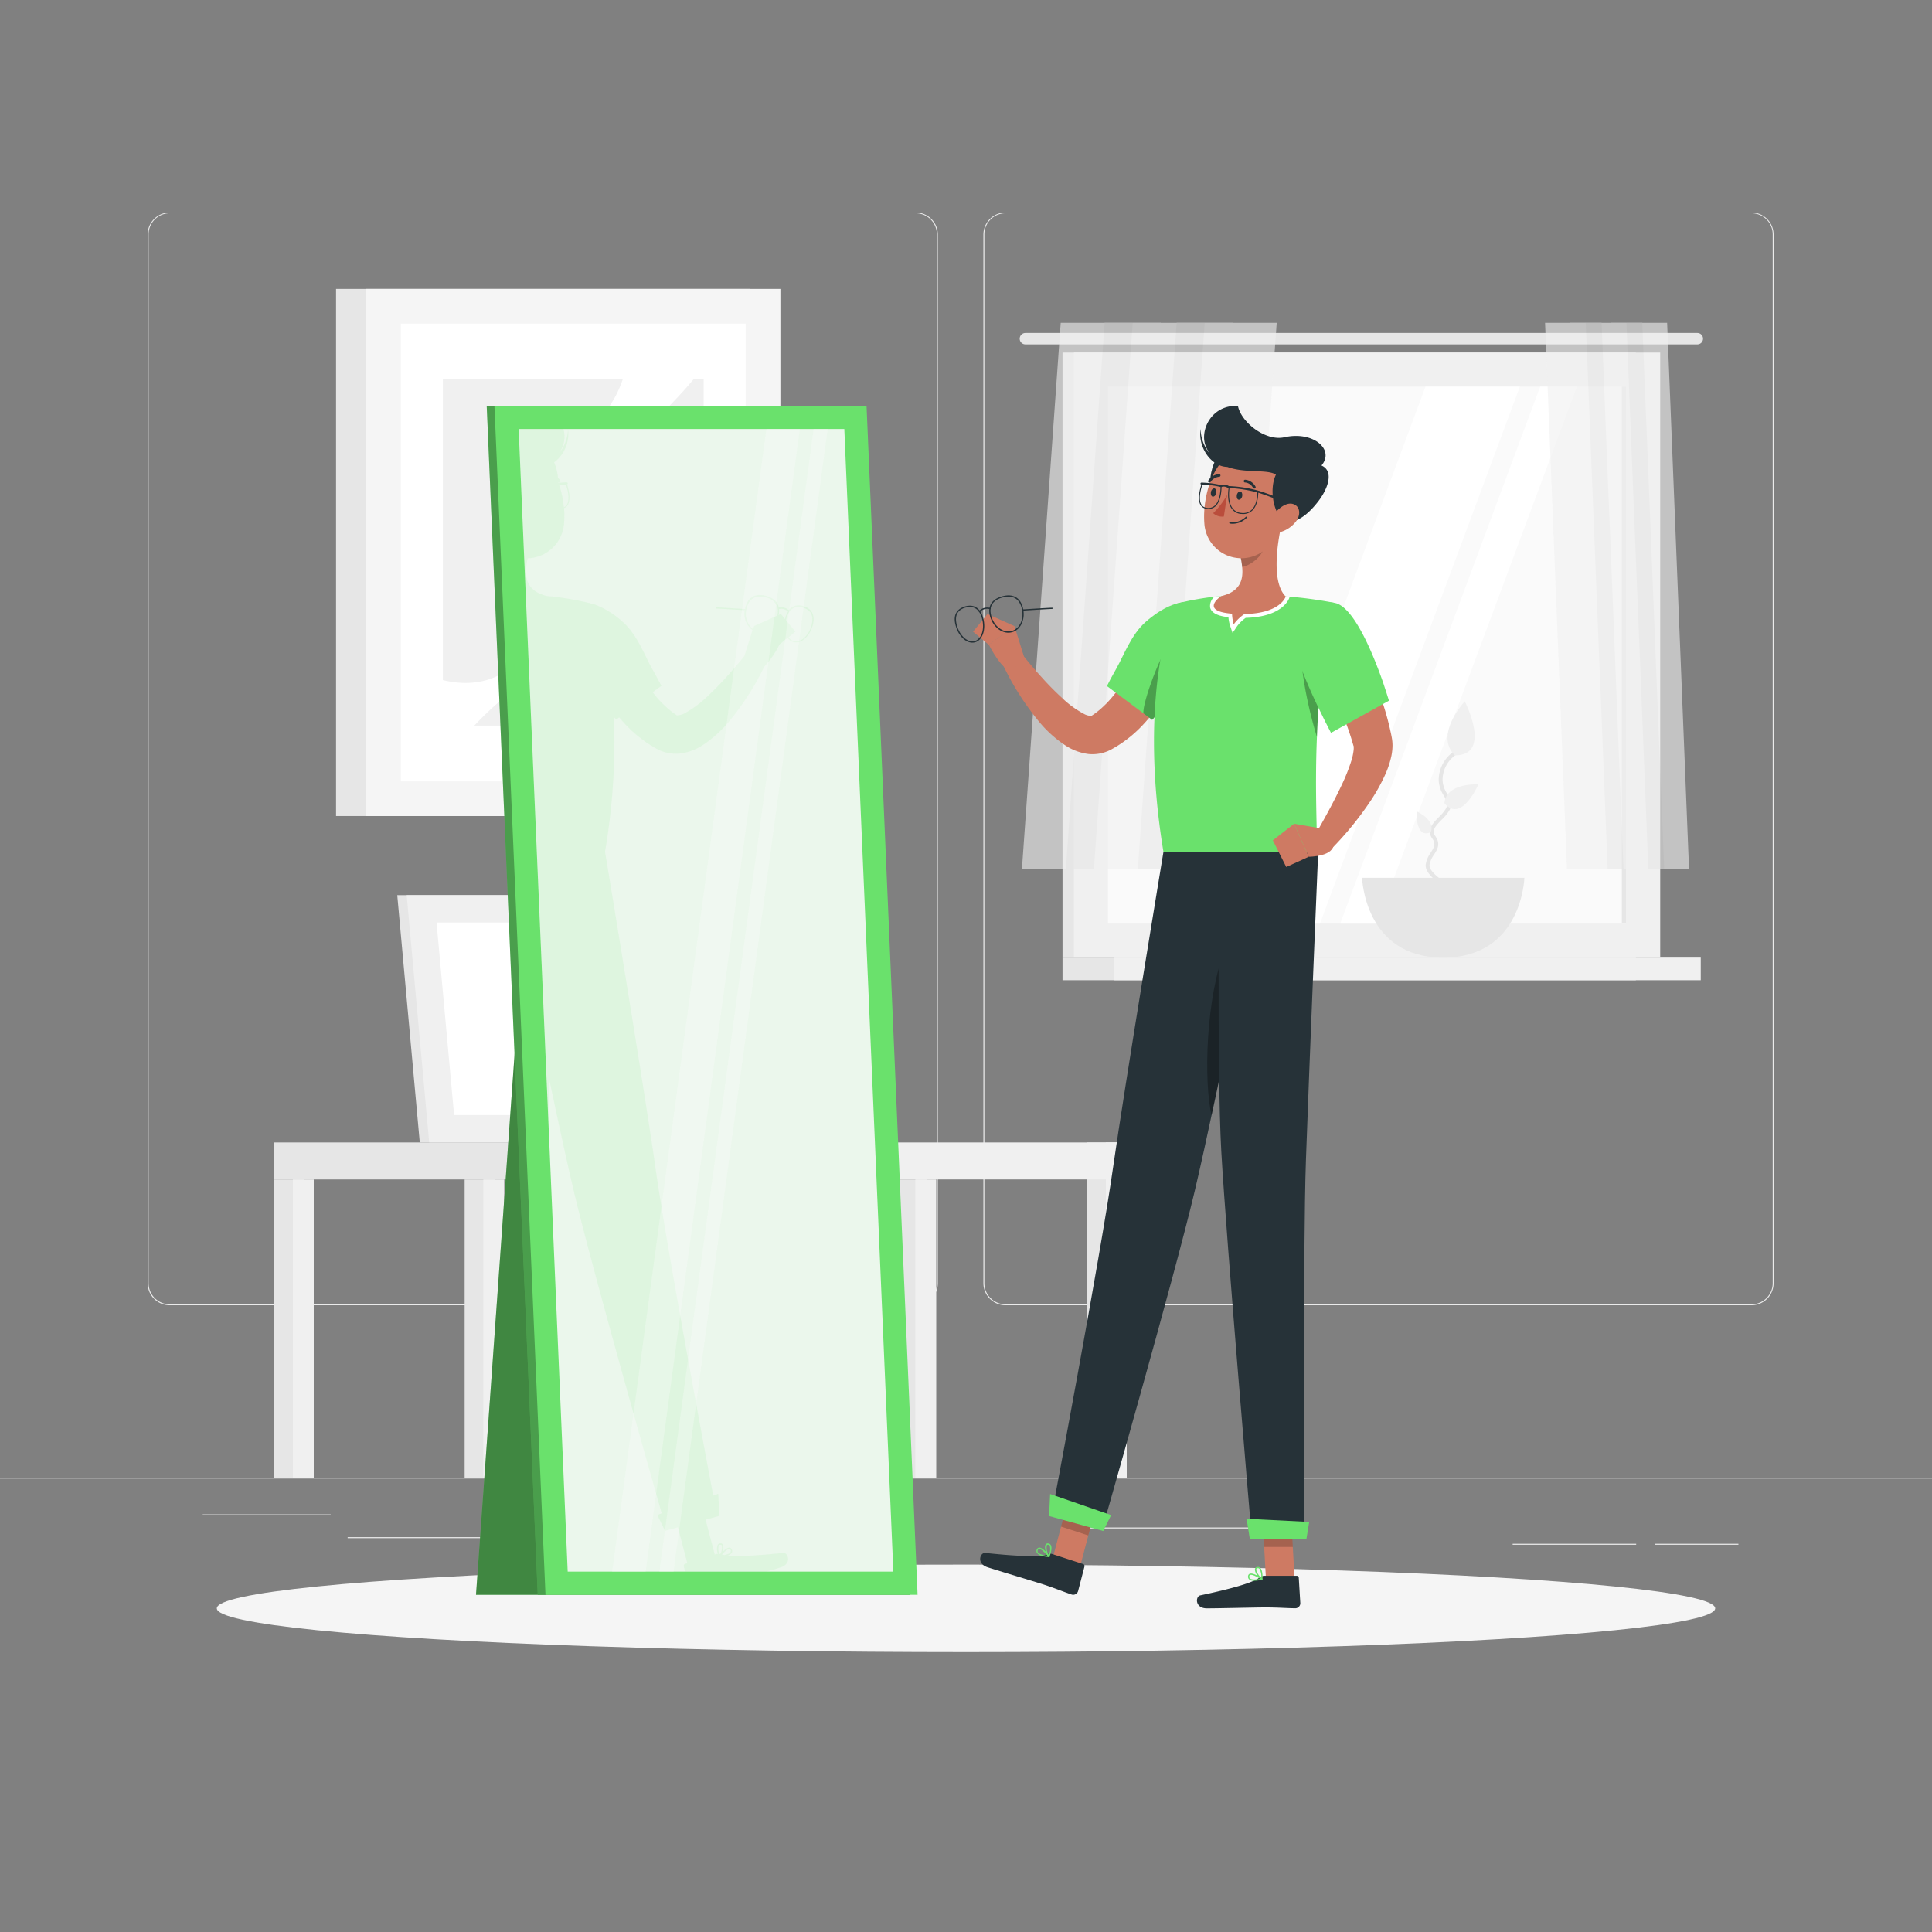 <svg xmlns="http://www.w3.org/2000/svg" viewBox="0 0 500 500"><rect x="0" y="0" width="500" height="500" fill="#808080" stroke="none"/><g id="freepik--background-complete--inject-42"><rect y="382.4" width="500" height="0.25" style="fill:#ebebeb"></rect><rect x="52.46" y="391.92" width="33.12" height="0.25" style="fill:#ebebeb"></rect><rect x="153.44" y="389.21" width="26.39" height="0.25" style="fill:#ebebeb"></rect><rect x="89.97" y="397.82" width="45.92" height="0.25" style="fill:#ebebeb"></rect><rect x="428.3" y="399.53" width="21.6" height="0.25" style="fill:#ebebeb"></rect><rect x="391.47" y="399.53" width="31.97" height="0.25" style="fill:#ebebeb"></rect><rect x="277.21" y="395.31" width="55.12" height="0.25" style="fill:#ebebeb"></rect><path d="M237,337.8H43.91a5.71,5.71,0,0,1-5.7-5.71V60.66A5.71,5.71,0,0,1,43.91,55H237a5.71,5.71,0,0,1,5.71,5.71V332.09A5.71,5.71,0,0,1,237,337.8ZM43.91,55.2a5.46,5.46,0,0,0-5.45,5.46V332.09a5.46,5.46,0,0,0,5.45,5.46H237a5.47,5.47,0,0,0,5.46-5.46V60.66A5.47,5.47,0,0,0,237,55.2Z" style="fill:#ebebeb"></path><path d="M453.31,337.8H260.21a5.72,5.72,0,0,1-5.71-5.71V60.66A5.72,5.72,0,0,1,260.21,55h193.1A5.71,5.71,0,0,1,459,60.66V332.09A5.71,5.71,0,0,1,453.31,337.8ZM260.21,55.2a5.47,5.47,0,0,0-5.46,5.46V332.09a5.47,5.47,0,0,0,5.46,5.46h193.1a5.47,5.47,0,0,0,5.46-5.46V60.66a5.47,5.47,0,0,0-5.46-5.46Z" style="fill:#ebebeb"></path><rect x="274.98" y="91.25" width="148.38" height="156.58" style="fill:#e6e6e6"></rect><path d="M439.27,86.18H265.38a1.48,1.48,0,0,0-1.48,1.48h0a1.47,1.47,0,0,0,1.48,1.47H439.27a1.47,1.47,0,0,0,1.47-1.47h0A1.47,1.47,0,0,0,439.27,86.18Z" style="fill:#e6e6e6"></path><rect x="277.92" y="91.25" width="151.74" height="156.58" style="fill:#f0f0f0"></rect><rect x="274.98" y="247.83" width="148.38" height="5.85" style="fill:#e6e6e6"></rect><rect x="288.41" y="247.83" width="151.74" height="5.85" style="fill:#f0f0f0"></rect><rect x="284.32" y="102.49" width="138.95" height="134.11" transform="translate(523.34 -184.25) rotate(90)" style="fill:#fafafa"></rect><polygon points="317.18 239.02 368.92 100.06 393.34 100.06 341.61 239.02 317.18 239.02" style="fill:#fff"></polygon><polygon points="346.85 239.02 398.59 100.06 408.11 100.06 356.37 239.02 346.85 239.02" style="fill:#fff"></polygon><rect x="350.81" y="168.98" width="138.95" height="1.12" transform="translate(589.83 -250.75) rotate(90)" style="fill:#e6e6e6"></rect><g style="opacity:0.6"><polygon points="283.1 224.98 264.47 224.98 274.51 83.55 293.14 83.55 283.1 224.98" style="fill:#f0f0f0"></polygon><polygon points="290.36 224.98 275.84 224.98 285.88 83.55 300.4 83.55 290.36 224.98" style="fill:#e6e6e6"></polygon><polygon points="301.73 224.98 283.1 224.98 293.14 83.55 311.77 83.55 301.73 224.98" style="fill:#f0f0f0"></polygon><polygon points="308.99 224.98 294.47 224.98 304.52 83.55 319.03 83.55 308.99 224.98" style="fill:#e6e6e6"></polygon><polygon points="320.36 224.98 301.73 224.98 311.77 83.55 330.41 83.55 320.36 224.98" style="fill:#f0f0f0"></polygon></g><g style="opacity:0.6"><polygon points="426.59 224.98 437.12 224.98 431.45 83.55 420.92 83.55 426.59 224.98" style="fill:#f0f0f0"></polygon><polygon points="422.49 224.98 430.69 224.98 425.02 83.55 416.81 83.55 422.49 224.98" style="fill:#e6e6e6"></polygon><polygon points="416.06 224.98 426.59 224.98 420.92 83.55 410.39 83.55 416.06 224.98" style="fill:#f0f0f0"></polygon><polygon points="411.96 224.98 420.16 224.98 414.49 83.55 406.29 83.55 411.96 224.98" style="fill:#e6e6e6"></polygon><polygon points="405.53 224.98 416.06 224.98 410.39 83.55 399.86 83.55 405.53 224.98" style="fill:#f0f0f0"></polygon></g><path d="M352.51,227.17s.54,20.66,21,20.66,21-20.66,21-20.66Z" style="fill:#e6e6e6"></path><path d="M375.44,230.2a.46.46,0,0,1-.23,0c-.68-.35-6.64-3.47-6.23-6.53a7.26,7.26,0,0,1,1.29-3c.83-1.31,1.43-2.25.39-3.67-1.59-2.17.15-3.94,1.68-5.5a11.15,11.15,0,0,0,1.89-2.28c.63-1.18.13-2.08-.58-3.32a7.87,7.87,0,0,1-1.31-3.87,8.9,8.9,0,0,1,4.26-7.75.5.5,0,0,1,.68.2.5.5,0,0,1-.19.68,7.86,7.86,0,0,0-3.75,6.85,7,7,0,0,0,1.18,3.4c.73,1.29,1.48,2.62.59,4.28a11.51,11.51,0,0,1-2.06,2.51c-1.66,1.69-2.62,2.8-1.58,4.21,1.44,2,.49,3.47-.36,4.8a6.4,6.4,0,0,0-1.14,2.55c-.26,2,4,4.65,5.69,5.51a.49.49,0,0,1,.22.67A.5.5,0,0,1,375.44,230.2Z" style="fill:#e6e6e6"></path><path d="M379.08,181.5s-8,8.58-2.58,14C386.31,195.5,379.08,181.5,379.08,181.5Z" style="fill:#f0f0f0"></path><path d="M382.6,203s-8.27-.53-8.8,4.85C378.19,213.21,382.6,203,382.6,203Z" style="fill:#f0f0f0"></path><path d="M366.65,210s4.9,2.13,3.63,5.38C366.18,217.18,366.65,210,366.65,210Z" style="fill:#f0f0f0"></path><rect x="169.72" y="236.75" width="21.59" height="58.92" style="fill:#f0f0f0"></rect><polygon points="155.75 295.67 108.64 295.67 102.81 231.67 149.92 231.67 155.75 295.67" style="fill:#e6e6e6"></polygon><polygon points="158.19 295.67 111.08 295.67 105.25 231.67 152.36 231.67 158.19 295.67" style="fill:#f0f0f0"></polygon><polygon points="117.52 288.58 112.98 238.75 145.92 238.75 150.46 288.58 117.52 288.58" style="fill:#fff"></polygon><rect x="281.35" y="295.67" width="7.79" height="86.73" style="fill:#e6e6e6"></rect><rect x="286.19" y="295.67" width="5.41" height="86.73" style="fill:#f0f0f0"></rect><rect x="131.53" y="295.67" width="161.75" height="9.57" transform="translate(424.8 600.91) rotate(180)" style="fill:#f0f0f0"></rect><rect x="120.25" y="305.24" width="7.79" height="77.16" style="fill:#e6e6e6"></rect><rect x="125.09" y="305.24" width="5.41" height="77.16" style="fill:#f0f0f0"></rect><rect x="70.95" y="305.24" width="7.79" height="77.16" style="fill:#e6e6e6"></rect><rect x="75.79" y="305.24" width="5.41" height="77.16" style="fill:#f0f0f0"></rect><rect x="232.05" y="305.24" width="7.79" height="77.16" style="fill:#e6e6e6"></rect><rect x="236.89" y="305.24" width="5.41" height="77.16" style="fill:#f0f0f0"></rect><rect x="70.95" y="295.67" width="60.58" height="9.57" style="fill:#e6e6e6"></rect><rect x="86.97" y="74.77" width="107.2" height="136.42" style="fill:#e6e6e6"></rect><rect x="94.77" y="74.77" width="107.2" height="136.42" style="fill:#f5f5f5"></rect><rect x="103.74" y="83.76" width="89.24" height="118.46" style="fill:#fff"></rect><path d="M161.16,98.19H114.61V176c9.63,2.38,19.32-.69,24.6-12.88,4.55-10.5-.36-23,2-33.94,2.7-12.61,13-16.79,18.35-27.15A30.71,30.71,0,0,0,161.16,98.19Z" style="fill:#f0f0f0"></path><path d="M182.11,98.19h-2.65c-7.09,8.73-20.5,19.46-24.12,30.93-5.74,18.17,9.77,42.56,26.77,43.66Z" style="fill:#f0f0f0"></path><path d="M144.63,172.31c-9,3.5-15.8,9-21.89,15.48h55.83C174.84,175.35,159.8,166.41,144.63,172.31Z" style="fill:#f0f0f0"></path></g><g id="freepik--Shadow--inject-42"><ellipse id="freepik--path--inject-42" cx="250" cy="416.24" rx="193.89" ry="11.32" style="fill:#f5f5f5"></ellipse></g><g id="freepik--Mirror--inject-42"><polygon points="139.51 183.98 157.74 183.98 141.41 412.73 123.19 412.73 139.51 183.98" style="fill:#6AE16C"></polygon><polygon points="139.51 183.98 157.74 183.98 141.41 412.73 123.19 412.73 139.51 183.98" style="opacity:0.4"></polygon><polygon points="235.47 412.73 139.17 412.73 125.96 105.03 222.26 105.03 235.47 412.73" style="fill:#6AE16C"></polygon><polygon points="235.47 412.73 139.17 412.73 125.96 105.03 222.26 105.03 235.47 412.73" style="opacity:0.3"></polygon><polygon points="237.47 412.73 141.17 412.73 127.96 105.03 224.26 105.03 237.47 412.73" style="fill:#6AE16C"></polygon><polygon points="146.92 406.73 134.23 111.03 218.51 111.03 231.2 406.73 146.92 406.73" style="fill:#fafafa;opacity:0.9"></polygon><path d="M202.08,405.61c2.89-.94,1.92-3.86.58-3.71-5,.53-11,1-14.35.67a1.86,1.86,0,0,0,1.09-.76.92.92,0,0,0-.09-.95.64.64,0,0,0-.53-.34c-.53,0-1.23.55-1.79,1.13a2.72,2.72,0,0,0,.09-1.91.66.66,0,0,0-.76-.3.85.85,0,0,0-.62.45,3.32,3.32,0,0,0,.1,2.23,1.64,1.64,0,0,0-.5.08l-.33.1-2.36-9,3.55-1-.27-5.71-1.31.46c-3.06-16.29-12.33-66.07-15-85.23-3-21.05-13-81.4-13-81.4a169.08,169.08,0,0,0,2.31-34.85l0,0,.57.65h0l.78-.58c.4.46.8.93,1.22,1.39a32.66,32.66,0,0,0,7.52,6.2l1.15.65a10.21,10.21,0,0,0,1.9.77,10.36,10.36,0,0,0,3.94.37,14.09,14.09,0,0,0,5.84-2.14,31.21,31.21,0,0,0,7.1-6.44,70.27,70.27,0,0,0,8.9-13.94,24.44,24.44,0,0,0,3.92-5.7l2.1-1.75a2.7,2.7,0,0,0,1.49,1.1c2,.54,4.2-1.39,5-4.31.95-3.49-1.14-4.62-2.47-5a3.34,3.34,0,0,0-3.73,1.07,2.85,2.85,0,0,0-2.58-.69c-.28-1.44-1.38-2.48-3.26-3-2.73-.74-4.63.27-5.33,2.86a4.76,4.76,0,0,0-.1.52c-.8,0-5.73-.36-7.42-.43a.16.16,0,0,0-.17.15.17.17,0,0,0,.12.17h0c1.66.07,6.47.37,7.37.43a5.16,5.16,0,0,0,2,5.14l-2.1,6.73c-1.43,1.74-2.92,3.51-4.44,5.17a76.21,76.21,0,0,1-5.48,5.58,25.19,25.19,0,0,1-5.6,4.07,4,4,0,0,1-1.93.52c-.15,0-.16-.06-.15-.09s0,0,0,0l-.62-.42a26.55,26.55,0,0,1-5.5-5.46l2.23-1.67s-.33-.65-.91-1.74c-.41-.75-.94-1.72-1.56-2.82-1.89-3.36-3.83-8.77-7.55-12a22.34,22.34,0,0,0-7.51-4.6h0l-.49-.13-.12,0c-.29-.08-.58-.16-.86-.22-.67-.16-1.54-.36-2.59-.57-1.77-.34-3.94-.71-6.19-1h0l-.81-.08-.14,0c-.26,0-.54-.05-.82-.06-4.88-1.17-5.74-4.19-5.41-7.52a18.22,18.22,0,0,1,.35-2.26,9.72,9.72,0,0,0,9.42-9,23.93,23.93,0,0,0,0-4,1.91,1.91,0,0,0,1-.88c.88-1.56.05-4.39-.24-5.28a.24.24,0,0,0,.21-.24.25.25,0,0,0-.25-.25,20.62,20.62,0,0,0-2.15.14l-.07-.19v0a.36.36,0,0,0,.22.09.3.3,0,0,0,.19-.07.35.35,0,0,0,.1-.48,4.24,4.24,0,0,0-.57-.66,13.31,13.31,0,0,0-1-4A9.31,9.31,0,0,0,147,111a10.41,10.41,0,0,1-2.33,6.3,10,10,0,0,0,1-1.87,7,7,0,0,0,.12-4.44H134.23l7.68,179.07c.1-3.28.18-6.91.23-10.75,2.38,11.26,4.66,21.74,6.34,28.86,4.48,19,18.56,68.64,22.78,83.49l-1.15.4,2,4.12,3.33-.92.54,2.07h0l1.9,7.22-.55.18a.52.52,0,0,0-.36.65l.33,1.31H198.5C200,406.28,201.26,405.88,202.08,405.61Zm5.71-248.36c1.48.4,3.07,1.53,2.24,4.59-.75,2.74-2.82,4.57-4.61,4.08a2.49,2.49,0,0,1-1.33-1l1.75-1.46-2.41-2.94c0-.16.06-.31.1-.47C204.36,157,206.31,156.84,207.79,157.25Zm-6.17.38a2.56,2.56,0,0,1,2.34.64,5.81,5.81,0,0,0-.74,1.71c0,.08,0,.15-.05.23l-1.06-1.3-.61.27A4.93,4.93,0,0,0,201.62,157.63Zm-8.34-.36c.83-3.06,3.14-3.12,4.94-2.63a3.73,3.73,0,0,1,3.07,2.88h0a4.69,4.69,0,0,1-.14,1.81l-6,2.69-.25.81A5.08,5.08,0,0,1,193.28,157.27Zm-46.8-31.87c.26.78,1.12,3.65.28,5.14a1.66,1.66,0,0,1-.84.75,26.32,26.32,0,0,0-1.2-5.78C145.28,125.45,145.87,125.41,146.48,125.4Zm39.68,276.73a3.34,3.34,0,0,1-.16-2.08.52.52,0,0,1,.31-.25l.08,0c.24,0,.34,0,.39.13a3.23,3.23,0,0,1-.37,2.26Zm.7.17c.63-.72,1.44-1.47,1.9-1.44a.32.32,0,0,1,.26.17.64.64,0,0,1,.07.63c-.17.33-.75.61-1.62.79A4.54,4.54,0,0,1,186.86,402.3Z" style="fill:#6AE16C;opacity:0.1"></path><polygon points="167.09 406.73 158.43 406.73 198.34 111.03 207 111.03 167.09 406.73" style="fill:#fafafa;opacity:0.3"></polygon><polygon points="174.31 406.73 170.65 406.73 210.56 111.03 214.21 111.03 174.31 406.73" style="fill:#fafafa;opacity:0.3"></polygon></g><g id="freepik--Character--inject-42"><polygon points="279.53 405.42 272.48 403.14 276.86 386.51 283.91 388.8 279.53 405.42" style="fill:#ce7a63"></polygon><path d="M272.37,402.2l7.92,2.57a.53.53,0,0,1,.37.65L279,411.81a1.32,1.32,0,0,1-1.64.86c-2.75-.94-4-1.53-7.49-2.67-2.15-.69-11.33-3.43-14.29-4.39s-1.93-3.86-.59-3.71c6,.63,13.52,1.26,16,.34A2.06,2.06,0,0,1,272.37,402.2Z" style="fill:#263238"></path><polygon points="283.91 388.8 276.86 386.51 274.6 395.08 281.65 397.37 283.91 388.8" style="opacity:0.2"></polygon><path d="M301.1,220.47s-10,60.35-13,81.4c-3.25,23.05-16,90.47-16,90.47L285.19,396s18.7-65.34,24-87.75c5.75-24.32,18.41-87.74,18.41-87.74Z" style="fill:#263238"></path><path d="M317.17,245.22c-5.12,12.79-5.7,34.53-3.62,43.44,3.14-14.63,6.74-32.13,9.51-45.74C322.07,239.43,320.28,237.44,317.17,245.22Z" style="opacity:0.3"></path><polygon points="285.52 396.22 271.5 392.35 271.77 386.64 287.56 392.1 285.52 396.22" style="fill:#6AE16C"></polygon><path d="M269.47,402.62a8.93,8.93,0,0,0,2,.35.16.16,0,0,0,.17-.08.18.18,0,0,0,0-.19c-.18-.23-1.73-2.24-2.7-2.18a.65.65,0,0,0-.54.34.94.94,0,0,0-.08.95A2,2,0,0,0,269.47,402.62Zm1.59,0c-1.34-.16-2.26-.5-2.48-.93a.62.62,0,0,1,.07-.63.32.32,0,0,1,.26-.17C269.43,400.83,270.41,401.8,271.06,402.59Z" style="fill:#6AE16C"></path><path d="M271.39,403h.09a.21.21,0,0,0,.13-.1c0-.08.85-2.06.36-3a.85.85,0,0,0-.62-.45.66.66,0,0,0-.76.3c-.41.72.16,2.53.73,3.18Zm0-3.17a.5.5,0,0,1,.3.25,3.76,3.76,0,0,1-.26,2.39,3.51,3.51,0,0,1-.51-2.53c.05-.09.14-.18.39-.13Z" style="fill:#6AE16C"></path><path d="M309,163.23c-.24.89-.44,1.53-.68,2.28s-.48,1.41-.74,2.11c-.51,1.4-1.07,2.77-1.66,4.13a63.57,63.57,0,0,1-4.17,8,48,48,0,0,1-5.56,7.4,32.66,32.66,0,0,1-7.52,6.2l-1.14.65a10.5,10.5,0,0,1-1.9.77,10.37,10.37,0,0,1-3.94.37,14.09,14.09,0,0,1-5.84-2.14,31.06,31.06,0,0,1-7.11-6.44,71.15,71.15,0,0,1-9.26-14.68l4.76-2.88c1.66,2,3.4,4.15,5.19,6.1a76.32,76.32,0,0,0,5.49,5.58,25.19,25.19,0,0,0,5.6,4.07,4,4,0,0,0,1.93.52c.15,0,.16-.06.14-.09a0,0,0,0,1,0,0l.62-.42c3.52-2.5,6.51-6.39,9-10.69a71.06,71.06,0,0,0,3.36-6.77c.51-1.16,1-2.34,1.43-3.54l.64-1.78c.2-.57.43-1.24.56-1.67Z" style="fill:#ce7a63"></path><path d="M286.47,177.55l11.71,8.75,1.2-1.35c.54-.64,1.24-1.47,2.05-2.45,4.55-5.54,11.2-15.67,11.26-20.63.08-7.39-7.6-8.48-16.21-.91-3.71,3.26-5.65,8.67-7.54,12-.63,1.1-1.15,2.07-1.56,2.82C286.8,176.9,286.47,177.55,286.47,177.55Z" style="fill:#6AE16C"></path><polygon points="335.04 408.67 327.63 408.67 326.67 391.5 334.08 391.5 335.04 408.67" style="fill:#ce7a63"></polygon><path d="M327.24,407.81h8.33a.53.53,0,0,1,.55.51l.4,6.59a1.31,1.31,0,0,1-1.3,1.31c-2.9-.05-4.28-.22-7.94-.22-2.26,0-11.84.24-14.95.24s-3-3.08-1.7-3.36c5.91-1.25,13.24-3,15.33-4.61A2.09,2.09,0,0,1,327.24,407.81Z" style="fill:#263238"></path><polygon points="334.08 391.5 326.66 391.5 327.16 400.35 334.58 400.35 334.08 391.5" style="opacity:0.2"></polygon><path d="M315.58,220.09s-.71,56.66.49,77.88c1.32,23.25,7.91,100.25,7.91,100.25h13.58s-.4-75.13.42-98.14c.88-25,3.18-80,3.18-80Z" style="fill:#263238"></path><polygon points="338.11 398.22 323.44 398.22 322.62 393.06 338.82 393.87 338.11 398.22" style="fill:#6AE16C"></polygon><path d="M324.61,409.1a9.6,9.6,0,0,0,2-.26.2.2,0,0,0,.13-.14.18.18,0,0,0-.07-.17c-.24-.17-2.34-1.6-3.24-1.25a.68.68,0,0,0-.41.49,1,1,0,0,0,.22.94A2,2,0,0,0,324.61,409.1Zm1.5-.51c-1.32.26-2.3.22-2.65-.13a.62.62,0,0,1-.12-.61.32.32,0,0,1,.19-.25C324,407.41,325.25,408,326.11,408.59Z" style="fill:#6AE16C"></path><path d="M326.55,408.84l.08,0a.19.19,0,0,0,.09-.14c0-.09.17-2.22-.57-2.94a.84.84,0,0,0-.74-.24.66.66,0,0,0-.62.52c-.17.81.93,2.36,1.67,2.8Zm-1-3a.54.54,0,0,1,.38.15,3.88,3.88,0,0,1,.48,2.35c-.64-.54-1.38-1.72-1.27-2.25,0-.1.08-.22.33-.25Z" style="fill:#6AE16C"></path><path d="M312.76,162.73c-2.64-1.75-4.47-.23-9.7,3.59-2.34,1.71-7.55,15.85-7.13,18.3l2.26,1.68S312.82,170.09,312.76,162.73Z" style="opacity:0.3"></path><path d="M265.08,170.18,262.53,162l-6.62,4.85s3.62,7.26,6.07,6.61Z" style="fill:#ce7a63"></path><polygon points="255.56 158.91 251.83 163.47 255.91 166.88 262.53 162.03 255.56 158.91" style="fill:#ce7a63"></polygon><path d="M272.26,157.59h0c-1.83.07-7.48.43-7.54.44a.16.16,0,0,1,0-.32c.06,0,5.71-.37,7.54-.44a.16.16,0,0,1,.17.15A.16.16,0,0,1,272.26,157.59Z" style="fill:#263238"></path><path d="M261.9,163.62c-2.33.64-4.88-1.21-5.68-4.13-.7-2.58.41-4.42,3.15-5.17s4.62.27,5.33,2.86C265.49,160.09,264.24,163,261.9,163.62Zm-2.45-9c-1.79.48-3.75,1.71-2.92,4.77.75,2.74,3.12,4.49,5.29,3.9s3.31-3.3,2.57-6C263.55,154.21,261.24,154.15,259.45,154.64Z" style="fill:#263238"></path><path d="M252.33,166.23c-2,.54-4.21-1.4-5-4.31-1-3.49,1.13-4.62,2.46-5s3.7-.45,4.66,3C255.24,162.89,254.29,165.7,252.33,166.23Zm-2.45-9c-1.49.4-3.08,1.53-2.24,4.59.75,2.74,2.81,4.57,4.6,4.08s2.65-3.12,1.9-5.86C253.3,157,251.36,156.84,249.88,157.25Z" style="fill:#263238"></path><path d="M256.26,157.65h-.07a2.6,2.6,0,0,0-2.58.7.17.17,0,0,1-.23,0,.15.15,0,0,1,0-.23,2.93,2.93,0,0,1,2.88-.79.17.17,0,0,1,.12.2A.18.18,0,0,1,256.26,157.65Z" style="fill:#263238"></path><path d="M301.1,220.47h39.65c.28-3.54-.54-15.06.07-29.73a188.37,188.37,0,0,1,3.94-32.34c.18-.8.36-1.59.55-2.39,0,0-2-.41-4.89-.83-2.39-.35-5.39-.71-8.33-.85a147.89,147.89,0,0,0-16.85,0c-2.59.24-5.12.67-7.14,1.06-2.58.52-4.1,1-4.1,1S294.23,178.78,301.1,220.47Z" style="fill:#6AE16C"></path><path d="M340.82,190.74a188.37,188.37,0,0,1,3.94-32.34c-2.65-.23-7.18,0-7.93,4.31C336,167.31,337,178.13,340.82,190.74Z" style="opacity:0.3"></path><path d="M347.6,160.75c.79,1.21,1.44,2.27,2.1,3.43s1.28,2.28,1.9,3.44c1.23,2.31,2.38,4.67,3.43,7.09a73.42,73.42,0,0,1,5,15.34l.1.51.05.26.07.41a11.48,11.48,0,0,1,.13,1.7,14,14,0,0,1-.31,2.81,23.81,23.81,0,0,1-1.46,4.46,47.67,47.67,0,0,1-4,7.21,84.65,84.65,0,0,1-9.88,12.13l-4.39-3.43c2.43-4.22,4.84-8.6,6.86-12.89a48.9,48.9,0,0,0,2.53-6.34,14.2,14.2,0,0,0,.59-2.78,4.72,4.72,0,0,0,0-.93c0-.09,0-.17-.06-.18s0,0,0-.05l-.06-.2-.12-.4a65.26,65.26,0,0,0-2.25-6.51c-.88-2.16-1.87-4.33-2.89-6.47s-2.15-4.28-3.28-6.4q-.86-1.59-1.74-3.15l-1.76-3Z" style="fill:#ce7a63"></path><path d="M335.47,169.51a139.5,139.5,0,0,0,6.43,15.05c.53,1.1,1,2.08,1.42,2.87.7,1.39,1.14,2.23,1.14,2.23l15-8.32s-.19-.63-.53-1.69c-.26-.8-.6-1.85-1-3.06-2.5-7.13-7.61-19.85-12.62-20.58C337.82,154.92,332.43,160.52,335.47,169.51Z" style="fill:#6AE16C"></path><path d="M332.09,154.33a147.89,147.89,0,0,0-16.85,0l-.95.1a3.14,3.14,0,0,0-1.1,2.84c.43,1.67,2.72,2.23,4.73,2.46a9.66,9.66,0,0,0,.42,2.18l.65,1.89,1.12-1.66a9.56,9.56,0,0,1,2.27-2.24c9.79-.27,11.26-5.05,11.32-5.26l.06-.21Z" style="fill:#fff"></path><path d="M331.73,135.43l-4.51,3.74-6.14,5.1a19.92,19.92,0,0,1,.39,2.48c.33,3.33-.53,6.36-5.43,7.52,0,0-5.82,3.85,2.81,4.55a11.59,11.59,0,0,0,.43,2.76,10.74,10.74,0,0,1,2.78-2.67c9.43-.17,10.68-4.54,10.68-4.54C329.07,150.75,330.48,140.86,331.73,135.43Z" style="fill:#ce7a63"></path><path d="M321.08,144.27a19.92,19.92,0,0,1,.39,2.48c2.29-.46,5.35-2.9,5.67-5.24a10.66,10.66,0,0,0,.08-2.34Z" style="opacity:0.2"></path><path d="M316.91,116.48c-3.65,1.66-5.69,12-1,14.16S323.83,113.36,316.91,116.48Z" style="fill:#263238"></path><path d="M333.59,127.62c-1.57,7.21-2.12,11.5-6.38,14.79a9.6,9.6,0,0,1-15.52-6.91c-.55-6.71,2.1-17.37,9.69-19.41A9.7,9.7,0,0,1,333.59,127.62Z" style="fill:#ce7a63"></path><path d="M335,132.24a.14.14,0,0,0,.11,0,.25.25,0,0,0,.16-.31c-.72-2.17-8.53-4.62-9.42-4.89a32.92,32.92,0,0,0-7.81-1.24,2.34,2.34,0,0,0-2-.25,23.91,23.91,0,0,0-5.1-.65.25.25,0,0,0-.25.25.24.24,0,0,0,.25.25,22.8,22.8,0,0,1,5,.65h.13a1.78,1.78,0,0,1,1.64.19.23.23,0,0,0,.16.06,32.79,32.79,0,0,1,7.75,1.21c2.35.72,8.55,2.95,9.1,4.58A.24.24,0,0,0,335,132.24Z" style="fill:#263238"></path><path d="M321.09,133l.23,0a3.44,3.44,0,0,0,2.81-.92c1.66-1.62,1.51-4.76,1.5-4.9a.11.11,0,0,0-.13-.11.12.12,0,0,0-.12.13s.16,3.16-1.42,4.7a3.22,3.22,0,0,1-2.62.85,3.13,3.13,0,0,1-2.34-1.21c-1.45-1.91-.77-5.46-.76-5.49a.12.12,0,0,0-.1-.15.12.12,0,0,0-.14.1c0,.15-.72,3.69.8,5.69A3.25,3.25,0,0,0,321.09,133Z" style="fill:#263238"></path><path d="M312.32,131.68a2.67,2.67,0,0,0,2.16-.58c1.71-1.45,1.65-5,1.65-5.12a.13.13,0,1,0-.25,0s.06,3.54-1.57,4.92a2.46,2.46,0,0,1-2.17.49,1.71,1.71,0,0,1-1.24-.86c-1-1.73.35-5.31.36-5.35a.14.14,0,0,0-.07-.16.13.13,0,0,0-.16.07c-.06.16-1.37,3.74-.35,5.56a2,2,0,0,0,1.41,1Z" style="fill:#263238"></path><path d="M342,120.47c3.5-4.15-2.16-9-9.63-7.3-4.83,1.08-11.13-3.82-12-8.13-6.94-.28-9.95,6.43-8.33,10.43a9.81,9.81,0,0,0,1,1.88A10.47,10.47,0,0,1,310.7,111c-.7,4.88,2.8,9.76,6.92,9.84,4.65,1.71,10.39.54,12.59,2-1.87,3.89-.46,10.19,1.68,11.27,2.39,2,5.89,0,9.2-4.27C343.47,126.82,345.46,122,342,120.47Z" style="fill:#263238"></path><path d="M335.25,135.14a7.89,7.89,0,0,1-4.58,2.72c-2.27.39-2.78-1.71-1.63-3.75,1-1.83,3.48-4.24,5.51-3.7S336.72,133.37,335.25,135.14Z" style="fill:#ce7a63"></path><path d="M321.49,128.33c-.09.6-.48,1-.87,1s-.63-.56-.54-1.15.48-1,.87-1S321.58,127.74,321.49,128.33Z" style="fill:#263238"></path><path d="M314.78,127.54c-.09.59-.48,1-.87,1s-.63-.56-.54-1.15.48-1,.87-1S314.87,127,314.78,127.54Z" style="fill:#263238"></path><path d="M317.59,128.08a22.42,22.42,0,0,1-3.62,4.73,3.4,3.4,0,0,0,2.76.86Z" style="fill:#ba4d3c"></path><path d="M318.91,135.55a5.2,5.2,0,0,0,3.73-1.53.17.17,0,0,0,0-.25.16.16,0,0,0-.24,0,5,5,0,0,1-4.13,1.37.18.18,0,0,0,0,.35A5.58,5.58,0,0,0,318.91,135.55Z" style="fill:#263238"></path><path d="M324.62,126.42a.33.33,0,0,0,.17,0,.36.36,0,0,0,.14-.48,3.39,3.39,0,0,0-2.63-1.78.36.36,0,1,0,0,.71,2.64,2.64,0,0,1,2,1.41A.36.36,0,0,0,324.62,126.42Z" style="fill:#263238"></path><path d="M313,124.9a.36.36,0,0,0,.29-.16,2.94,2.94,0,0,1,2.22-1.34.35.35,0,0,0,.35-.35.35.35,0,0,0-.35-.35h0a3.63,3.63,0,0,0-2.8,1.65.34.34,0,0,0,.09.48A.31.31,0,0,0,313,124.9Z" style="fill:#263238"></path><path d="M342.3,214.47l-7.39-1.28,3.79,8.54s6.74,0,6.43-3.51Z" style="fill:#ce7a63"></path><polygon points="329.41 217.48 332.88 224.38 338.7 221.73 334.91 213.19 329.41 217.48" style="fill:#ce7a63"></polygon></g></svg>
